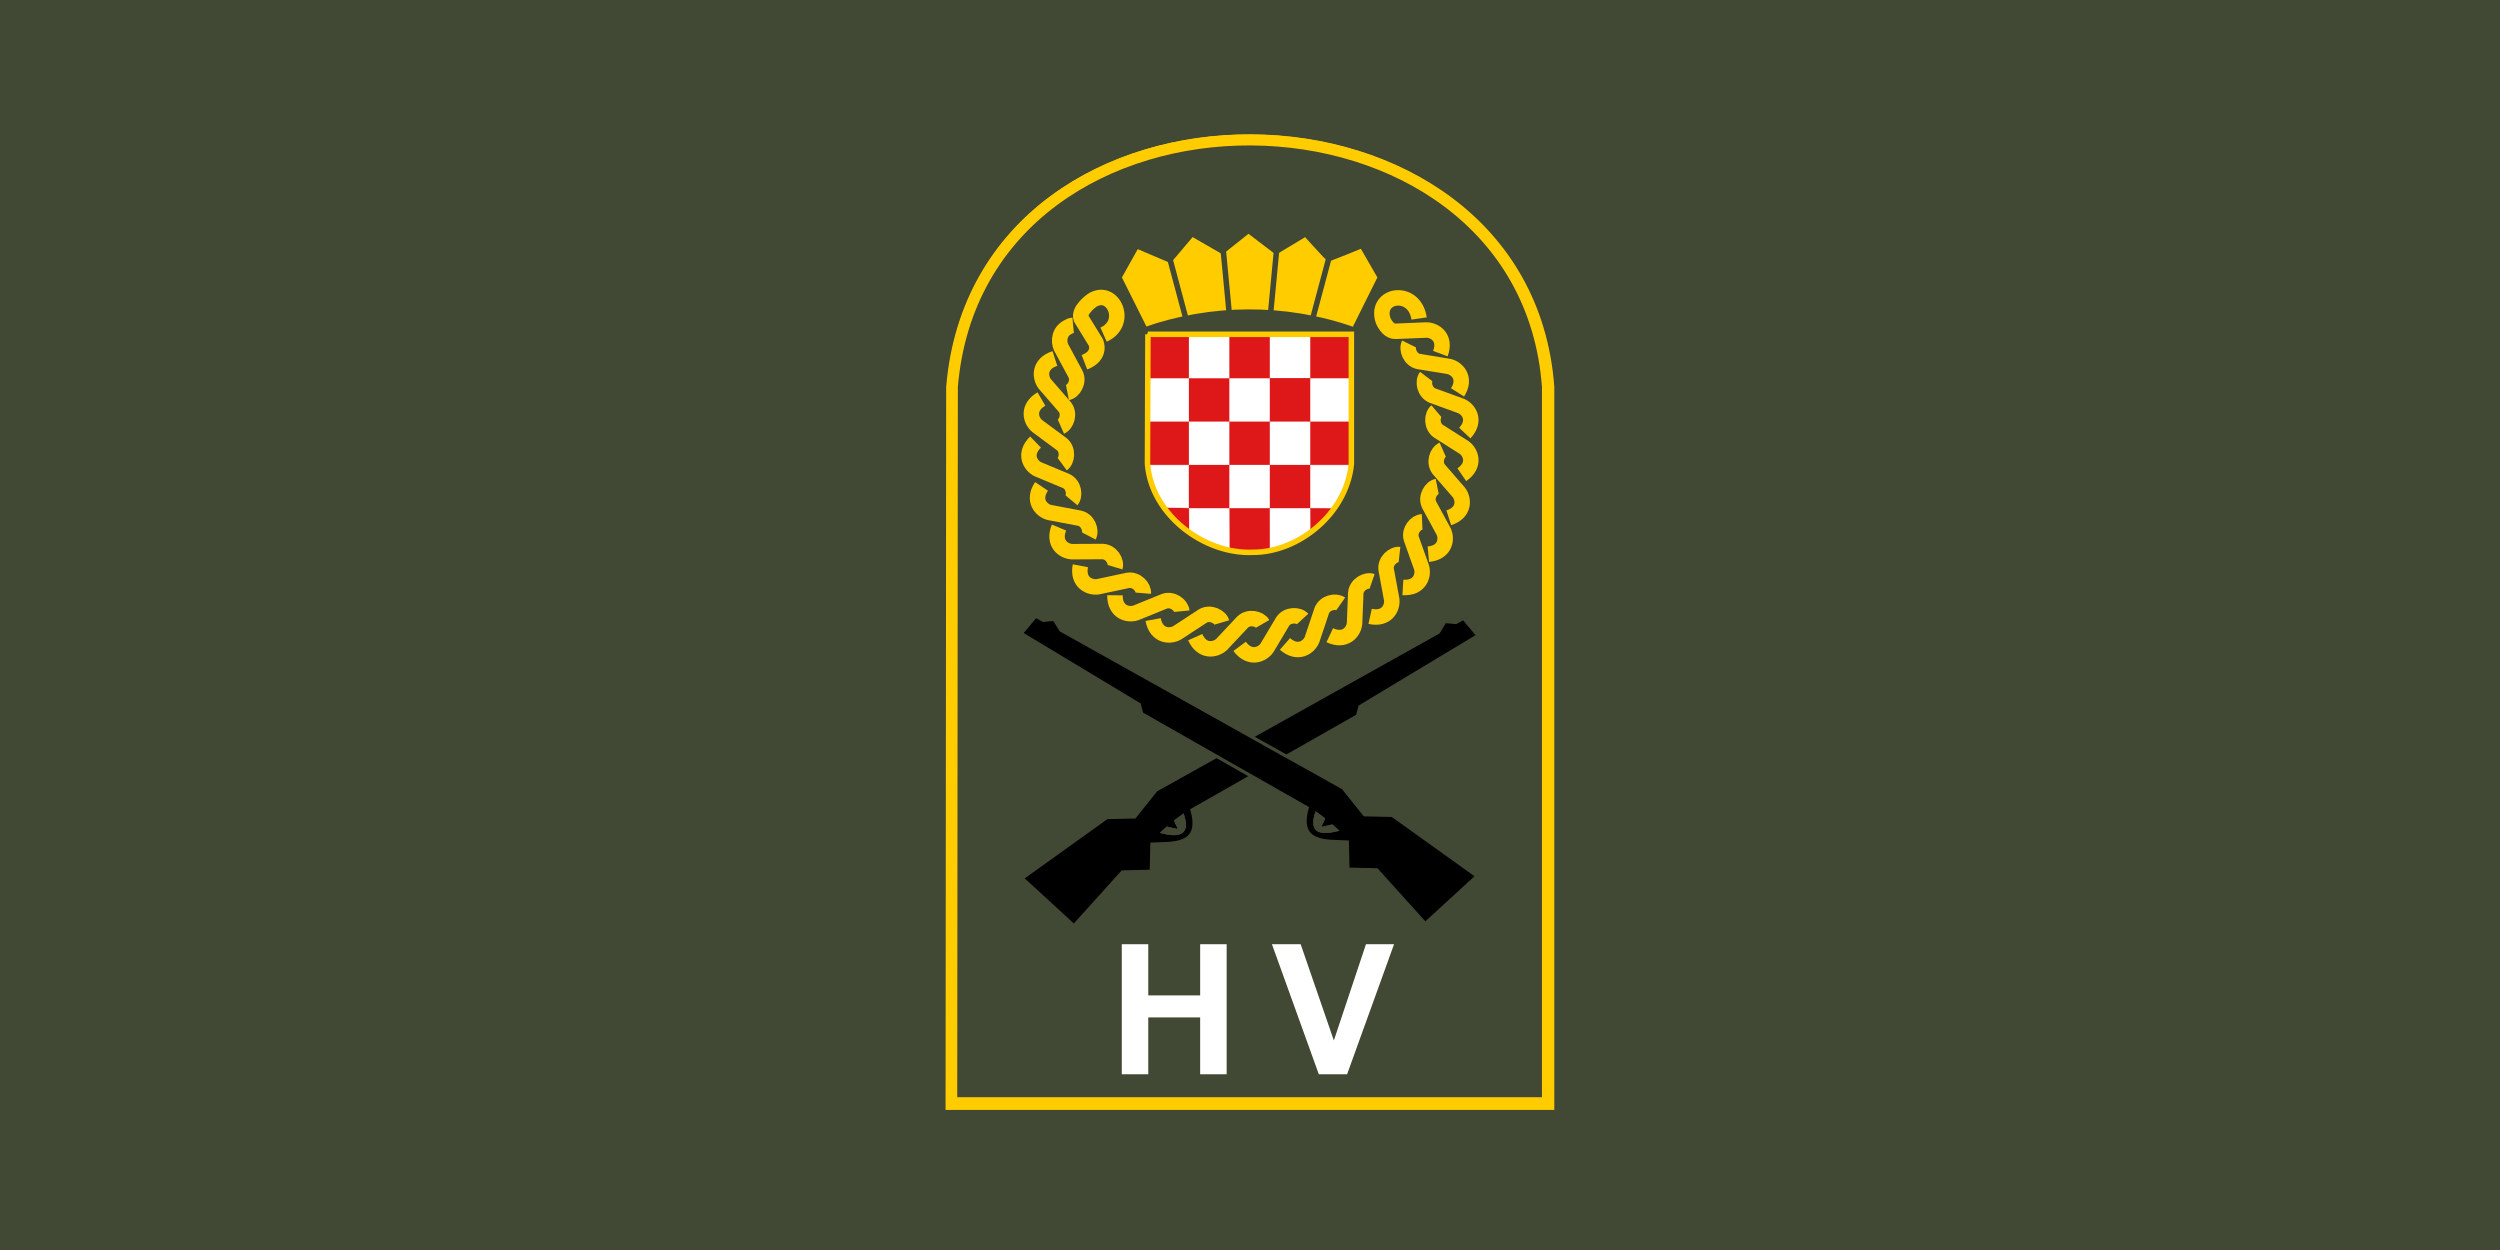 <?xml version="1.0" encoding="UTF-8" standalone="no"?>
<!-- Created with Inkscape (http://www.inkscape.org/) -->

<svg
   xmlns:dc="http://purl.org/dc/elements/1.1/"
   xmlns:cc="http://creativecommons.org/ns#"
   xmlns:rdf="http://www.w3.org/1999/02/22-rdf-syntax-ns#"
   xmlns:svg="http://www.w3.org/2000/svg"
   xmlns="http://www.w3.org/2000/svg"
   xmlns:sodipodi="http://sodipodi.sourceforge.net/DTD/sodipodi-0.dtd"
   xmlns:inkscape="http://www.inkscape.org/namespaces/inkscape"
   width="800"
   height="400"
   id="svg5446"
   version="1.1"
   inkscape:version="0.91 r13725"
   sodipodi:docname="HV.svg">
  <rect width="100%" height="100%" fill="#333333" stroke="none"/>
  <defs
     id="defs5448" />
  <sodipodi:namedview
     id="base"
     pagecolor="#ffffff"
     bordercolor="#666666"
     borderopacity="1.0"
     inkscape:pageopacity="0.0"
     inkscape:pageshadow="2"
     inkscape:zoom="0.60707149"
     inkscape:cx="419.06102"
     inkscape:cy="365.26234"
     inkscape:document-units="px"
     inkscape:current-layer="text3790-8-7"
     showgrid="false"
     inkscape:window-width="1920"
     inkscape:window-height="1017"
     inkscape:window-x="-8"
     inkscape:window-y="-8"
     inkscape:window-maximized="1" />
  <g
     inkscape:label="Layer 1"
     inkscape:groupmode="layer"
     id="layer1"
     transform="translate(0,-652.362)">
    <g
       id="g4211"
       transform="matrix(0.667,0,0,2,0.003,652.365)">
      <rect
         style="fill:#414833;fill-opacity:1"
         id="rect713"
         y="0"
         x="0"
         height="200"
         width="1200" />
    </g>
    <path
       style="fill:#414833;fill-opacity:1;stroke:#ffcc00;stroke-width:3.503;stroke-linecap:butt;stroke-linejoin:miter;stroke-miterlimit:4;stroke-opacity:1;stroke-dasharray:none"
       d="m 304.765,1005.792 190.861,0 0,-229.623 c -7.804,-104.324 -182.016,-106.532 -191.095,-0.006 l -0.2,231.373"
       id="path2987-1"
       inkscape:connector-curvature="0"
       sodipodi:nodetypes="ccccc" />
    <path
       style="fill:#000000;stroke:none"
       d="m 327.763,933.868 15.775,14.45 15.375,-17.024 8.986,-0.198 0.2,-8.71 c 7.315,-0.39 16.204,0.854 12.78,-10.689 l 53.315,-30.287 0.799,-2.969 37.54,-22.566 -3.994,-4.751 -2.18,1.217 -3.341,-0.301 -2.033,3.301 -90.689,50.616 -6.989,8.71 -8.986,0.198 z"
       id="path3757-7"
       inkscape:connector-curvature="0"
       sodipodi:nodetypes="ccccccccccccccccc" />
    <path
       style="fill:#414833;fill-opacity:1;stroke:none"
       d="m 373.39,917.24 -2.246,2.029 c 7.039,1.93 9.915,0.146 7.638,-6.235 l -3.095,2.276 c 1.36,3.452 2.429,2.91 -2.296,1.93 z"
       id="path3759-4"
       inkscape:connector-curvature="0"
       sodipodi:nodetypes="ccccc" />
    <path
       style="fill:#000000;stroke:none"
       d="m 472.201,933.181 -15.775,14.45 -15.375,-17.024 -8.986,-0.198 -0.2,-8.71 c -7.315,-0.39 -16.204,0.854 -12.78,-10.689 l -53.315,-30.287 -0.799,-2.969 -37.54,-22.566 3.994,-4.751 2.18,1.217 3.341,-0.301 2.033,3.301 90.689,50.616 6.989,8.71 8.986,0.198 z"
       id="path3757-1-0"
       inkscape:connector-curvature="0"
       sodipodi:nodetypes="ccccccccccccccccc" />
    <path
       style="fill:#414833;fill-opacity:1;stroke:none"
       d="m 426.574,916.553 2.246,2.029 c -7.039,1.93 -9.915,0.146 -7.638,-6.235 l 3.095,2.276 c -1.36,3.452 -2.429,2.91 2.296,1.93 z"
       id="path3759-7-9"
       inkscape:connector-curvature="0"
       sodipodi:nodetypes="ccccc" />
    <circle
       style="fill:#ffcc00;fill-opacity:1;stroke:none"
       id="path3782-4"
       transform="matrix(1.303,0,0,1.292,297.542,686.208)"
       d="M 137.616,85.888 A 59,59 0 0 1 78.616,144.888 59,59 0 0 1 19.616,85.888 59,59 0 0 1 78.616,26.888 59,59 0 0 1 137.616,85.888 Z"
       sodipodi:type="arc"
       sodipodi:ry="58.999977"
       sodipodi:rx="58.999977"
       sodipodi:cy="85.888382"
       sodipodi:cx="78.615555" />
    <circle
       style="fill:#414833;fill-opacity:1;stroke:none"
       id="path3788-8"
       transform="matrix(1.303,0,0,1.292,295.146,682.645)"
       d="M 126.888,90.026 A 46.281,46.281 0 0 1 80.608,136.307 46.281,46.281 0 0 1 34.327,90.026 46.281,46.281 0 0 1 80.608,43.746 46.281,46.281 0 0 1 126.888,90.026 Z"
       sodipodi:type="arc"
       sodipodi:ry="46.280502"
       sodipodi:rx="46.280502"
       sodipodi:cy="90.026039"
       sodipodi:cx="80.607758" />
    <g
       style="font-size:45px;font-style:normal;font-variant:normal;font-weight:bold;font-stretch:normal;text-align:start;line-height:125%;letter-spacing:0px;word-spacing:0px;writing-mode:lr-tb;text-anchor:start;fill:#ffffff;fill-opacity:1;stroke:none;font-family:Arial;-inkscape-font-specification:Arial Bold"
       id="text3790-8"
       transform="matrix(1.303,0,0,1.292,296.743,687.396)">
      <path
         d="m 33.179,241.281 0,-32.212 6.504,0 0,12.678 12.744,0 0,-12.678 6.504,0 0,32.212 -6.504,0 0,-14.084 -12.744,0 0,14.084 z"
         id="path4314-2"
         inkscape:connector-curvature="0" />
      <path
         d="m 73.894,241.281 -11.514,-32.212 7.053,0 8.152,23.84 7.888,-23.84 6.899,0 -11.536,32.212 z"
         id="path4316-4"
         inkscape:connector-curvature="0" />
      <path
         d="m 94.417,225.372 c -2e-6,-3.281 0.491,-6.035 1.472,-8.262 0.732,-1.641 1.732,-3.113 2.999,-4.417 1.267,-1.304 2.655,-2.27 4.164,-2.9 2.007,-0.85 4.321,-1.274 6.943,-1.274 4.746,3e-5 8.544,1.472 11.393,4.417 2.849,2.944 4.274,7.039 4.274,12.283 -3e-5,5.2 -1.414,9.269 -4.241,12.206 -2.827,2.937 -6.606,4.406 -11.338,4.406 -4.79,0 -8.599,-1.461 -11.426,-4.384 -2.827,-2.922 -4.241,-6.947 -4.241,-12.074 z m 6.702,-0.22 c -1e-5,3.647 0.842,6.412 2.527,8.295 1.685,1.882 3.823,2.823 6.416,2.823 2.593,1e-5 4.72,-0.934 6.383,-2.802 1.663,-1.868 2.494,-4.669 2.494,-8.405 -3e-5,-3.691 -0.809,-6.445 -2.428,-8.262 -1.619,-1.816 -3.768,-2.725 -6.449,-2.725 -2.681,3e-5 -4.841,0.919 -6.482,2.758 -1.641,1.838 -2.461,4.611 -2.461,8.317 z"
         id="path4318-5"
         inkscape:connector-curvature="0" />
    </g>
    <path
       style="fill:none;stroke:#414833;stroke-width:2.205;stroke-linecap:butt;stroke-linejoin:miter;stroke-miterlimit:4;stroke-opacity:1;stroke-dasharray:none"
       d="m 321.745,789.845 c 8.537,-2.18 13.484,-15.126 25.083,-14.693"
       id="path3922-5"
       inkscape:connector-curvature="0"
       sodipodi:nodetypes="cc" />
    <path
       style="fill:none;stroke:#414833;stroke-width:2.205;stroke-linecap:butt;stroke-linejoin:miter;stroke-miterlimit:4;stroke-opacity:1;stroke-dasharray:none"
       d="m 325.513,771.806 c 8.816,-0.04 16.811,-11.391 27.95,-8.154"
       id="path3922-48-1"
       inkscape:connector-curvature="0"
       sodipodi:nodetypes="cc" />
    <path
       style="fill:none;stroke:#414833;stroke-width:2.205;stroke-linecap:butt;stroke-linejoin:miter;stroke-miterlimit:4;stroke-opacity:1;stroke-dasharray:none"
       d="m 333.125,751.108 c 7.848,3.981 20.211,-2.457 28.603,5.492"
       id="path3922-48-8-7"
       inkscape:connector-curvature="0"
       sodipodi:nodetypes="cc" />
    <path
       style="fill:none;stroke:#414833;stroke-width:2.205;stroke-linecap:butt;stroke-linejoin:miter;stroke-miterlimit:4;stroke-opacity:1;stroke-dasharray:none"
       d="m 344.605,739.659 c 6.928,5.405 20.31,1.448 27.001,10.851"
       id="path3922-48-2-11"
       inkscape:connector-curvature="0"
       sodipodi:nodetypes="cc" />
    <path
       style="fill:none;stroke:#414833;stroke-width:2.205;stroke-linecap:butt;stroke-linejoin:miter;stroke-miterlimit:4;stroke-opacity:1;stroke-dasharray:none"
       d="m 355.794,731.181 c 6.778,5.588 20.263,1.991 26.695,11.569"
       id="path3922-48-2-4-5"
       inkscape:connector-curvature="0"
       sodipodi:nodetypes="cc" />
    <path
       style="fill:none;stroke:#414833;stroke-width:2.205;stroke-linecap:butt;stroke-linejoin:miter;stroke-miterlimit:4;stroke-opacity:1;stroke-dasharray:none"
       d="m 371.544,724.868 c 6.009,6.395 19.845,4.52 25.001,14.829"
       id="path3922-48-2-5-2"
       inkscape:connector-curvature="0"
       sodipodi:nodetypes="cc" />
    <path
       style="fill:none;stroke:#414833;stroke-width:2.205;stroke-linecap:butt;stroke-linejoin:miter;stroke-miterlimit:4;stroke-opacity:1;stroke-dasharray:none"
       d="m 392.324,719.125 c 2.385,8.414 15.549,13.033 15.366,24.538"
       id="path3922-48-2-51-7"
       inkscape:connector-curvature="0"
       sodipodi:nodetypes="cc" />
    <path
       style="fill:none;stroke:#414833;stroke-width:2.205;stroke-linecap:butt;stroke-linejoin:miter;stroke-miterlimit:4;stroke-opacity:1;stroke-dasharray:none"
       d="m 407.673,720.05 c 1.752,8.565 14.536,14.136 13.497,25.596"
       id="path3922-48-2-7-6"
       inkscape:connector-curvature="0"
       sodipodi:nodetypes="cc" />
    <path
       style="fill:none;stroke:#414833;stroke-width:2.205;stroke-linecap:butt;stroke-linejoin:miter;stroke-miterlimit:4;stroke-opacity:1;stroke-dasharray:none"
       d="m 422.676,723.421 c 1.04,8.678 13.323,15.265 11.343,26.603"
       id="path3922-48-2-1-1"
       inkscape:connector-curvature="0"
       sodipodi:nodetypes="cc" />
    <path
       style="fill:none;stroke:#414833;stroke-width:2.205;stroke-linecap:butt;stroke-linejoin:miter;stroke-miterlimit:4;stroke-opacity:1;stroke-dasharray:none"
       d="m 441.824,727.711 c -3.509,8.017 3.433,19.758 -2.326,29.051"
       id="path3922-48-2-7-1-4"
       inkscape:connector-curvature="0"
       sodipodi:nodetypes="cc" />
    <path
       style="fill:none;stroke:#414833;stroke-width:2.205;stroke-linecap:butt;stroke-linejoin:miter;stroke-miterlimit:4;stroke-opacity:1;stroke-dasharray:none"
       d="m 453.559,734.929 c -5.095,7.132 -0.734,20.036 -8.296,27.958"
       id="path3922-48-2-7-1-5-2"
       inkscape:connector-curvature="0"
       sodipodi:nodetypes="cc" />
    <path
       style="fill:none;stroke:#414833;stroke-width:2.205;stroke-linecap:butt;stroke-linejoin:miter;stroke-miterlimit:4;stroke-opacity:1;stroke-dasharray:none"
       d="m 461.047,748.844 c -4.315,7.621 1.698,20.115 -6.638,28.123"
       id="path3922-48-2-7-2-3"
       inkscape:connector-curvature="0"
       sodipodi:nodetypes="cc" />
    <path
       style="fill:none;stroke:#414833;stroke-width:2.205;stroke-linecap:butt;stroke-linejoin:miter;stroke-miterlimit:4;stroke-opacity:1;stroke-dasharray:none"
       d="m 470.793,764.974 c -5.729,6.643 -2.283,20.058 -12.032,26.304"
       id="path3922-48-2-7-2-7-22"
       inkscape:connector-curvature="0"
       sodipodi:nodetypes="cc" />
    <path
       style="fill:none;stroke:#414833;stroke-width:2.205;stroke-linecap:butt;stroke-linejoin:miter;stroke-miterlimit:4;stroke-opacity:1;stroke-dasharray:none"
       d="m 476.798,782.41 c -7.222,5.013 -7.268,18.856 -18.282,22.488"
       id="path3922-48-2-7-2-7-6-1"
       inkscape:connector-curvature="0"
       sodipodi:nodetypes="cc" />
    <path
       style="fill:none;stroke:#414833;stroke-width:2.205;stroke-linecap:butt;stroke-linejoin:miter;stroke-miterlimit:4;stroke-opacity:1;stroke-dasharray:none"
       d="m 478.452,802.175 c -8.347,2.811 -12.295,16.09 -23.895,16.525"
       id="path3922-48-2-7-2-7-1-6"
       inkscape:connector-curvature="0"
       sodipodi:nodetypes="cc" />
    <path
       style="fill:none;stroke:#414833;stroke-width:2.205;stroke-linecap:butt;stroke-linejoin:miter;stroke-miterlimit:4;stroke-opacity:1;stroke-dasharray:none"
       d="m 476.158,820.785 c -8.795,0.597 -16.044,12.43 -27.368,9.904"
       id="path3922-48-2-7-2-7-4-8"
       inkscape:connector-curvature="0"
       sodipodi:nodetypes="cc" />
    <path
       style="fill:none;stroke:#414833;stroke-width:2.205;stroke-linecap:butt;stroke-linejoin:miter;stroke-miterlimit:4;stroke-opacity:1;stroke-dasharray:none"
       d="m 468.567,837.045 c -8.749,-1.074 -18.138,9.174 -28.77,4.557"
       id="path3922-48-2-7-2-7-2-5"
       inkscape:connector-curvature="0"
       sodipodi:nodetypes="cc" />
    <path
       style="fill:none;stroke:#414833;stroke-width:2.205;stroke-linecap:butt;stroke-linejoin:miter;stroke-miterlimit:4;stroke-opacity:1;stroke-dasharray:none"
       d="m 457.929,851.929 c -8.002,-3.668 -20.096,3.252 -28.801,-4.36"
       id="path3922-48-2-7-2-7-2-3-7"
       inkscape:connector-curvature="0"
       sodipodi:nodetypes="cc" />
    <path
       style="fill:none;stroke:#414833;stroke-width:2.205;stroke-linecap:butt;stroke-linejoin:miter;stroke-miterlimit:4;stroke-opacity:1;stroke-dasharray:none"
       d="m 446.639,861.366 c -7.44,-4.688 -20.354,0.581 -27.963,-8.108"
       id="path3922-48-2-7-2-7-2-2-6"
       inkscape:connector-curvature="0"
       sodipodi:nodetypes="cc" />
    <path
       style="fill:none;stroke:#414833;stroke-width:2.205;stroke-linecap:butt;stroke-linejoin:miter;stroke-miterlimit:4;stroke-opacity:1;stroke-dasharray:none"
       d="m 430.211,871.394 c -5.763,-6.614 -19.66,-5.255 -24.422,-15.749"
       id="path3922-48-2-7-2-7-2-21-18"
       inkscape:connector-curvature="0"
       sodipodi:nodetypes="cc" />
    <path
       style="fill:none;stroke:#414833;stroke-width:2.205;stroke-linecap:butt;stroke-linejoin:miter;stroke-miterlimit:4;stroke-opacity:1;stroke-dasharray:none"
       d="M 410.517,876.496 C 406.833,868.556 393.379,865.851 390.238,855.399"
       id="path3922-48-2-7-1-8-9"
       inkscape:connector-curvature="0"
       sodipodi:nodetypes="cc" />
    <path
       style="fill:none;stroke:#414833;stroke-width:2.205;stroke-linecap:butt;stroke-linejoin:miter;stroke-miterlimit:4;stroke-opacity:1;stroke-dasharray:none"
       d="m 395.436,877.39 c -2.099,-8.488 -14.791,-13.674 -15.876,-24.527"
       id="path3922-48-2-7-1-8-5-2"
       inkscape:connector-curvature="0"
       sodipodi:nodetypes="cc" />
    <path
       style="fill:none;stroke:#414833;stroke-width:2.205;stroke-linecap:butt;stroke-linejoin:miter;stroke-miterlimit:4;stroke-opacity:1;stroke-dasharray:none"
       d="m 375.977,872.289 c 0.464,-8.727 -10.177,-17.326 -8.053,-28.027"
       id="path3922-48-2-7-1-8-7-7"
       inkscape:connector-curvature="0"
       sodipodi:nodetypes="cc" />
    <path
       style="fill:none;stroke:#414833;stroke-width:2.205;stroke-linecap:butt;stroke-linejoin:miter;stroke-miterlimit:4;stroke-opacity:1;stroke-dasharray:none"
       d="m 360.623,864.485 c 1.314,-8.642 -8.773,-18.216 -3.836,-28.631"
       id="path3922-48-2-7-2-7-2-21-6-9"
       inkscape:connector-curvature="0"
       sodipodi:nodetypes="cc" />
    <path
       style="fill:none;stroke:#414833;stroke-width:2.205;stroke-linecap:butt;stroke-linejoin:miter;stroke-miterlimit:4;stroke-opacity:1;stroke-dasharray:none"
       d="m 344.389,854.685 c 4.47,-7.533 -1.287,-20.145 7.211,-27.984"
       id="path3922-48-2-7-2-7-2-21-1-5"
       inkscape:connector-curvature="0"
       sodipodi:nodetypes="cc" />
    <path
       style="fill:none;stroke:#414833;stroke-width:2.205;stroke-linecap:butt;stroke-linejoin:miter;stroke-miterlimit:4;stroke-opacity:1;stroke-dasharray:none"
       d="m 320.694,809.496 c 7.843,-3.99 9.791,-17.699 21.202,-19.81"
       id="path3922-48-2-4-9-4"
       inkscape:connector-curvature="0"
       sodipodi:nodetypes="cc" />
    <path
       style="fill:none;stroke:#414833;stroke-width:2.205;stroke-linecap:butt;stroke-linejoin:miter;stroke-miterlimit:4;stroke-opacity:1;stroke-dasharray:none"
       d="m 325.904,826.02 c 6.717,-5.66 5.456,-19.448 16.079,-24.086"
       id="path3922-48-2-4-2-3"
       inkscape:connector-curvature="0"
       sodipodi:nodetypes="cc" />
    <path
       style="fill:none;stroke:#414833;stroke-width:2.205;stroke-linecap:butt;stroke-linejoin:miter;stroke-miterlimit:4;stroke-opacity:1;stroke-dasharray:none"
       d="m 334.614,844.148 c 4.953,-7.23 0.033,-20.186 9.025,-27.462"
       id="path3922-48-2-4-7-1"
       inkscape:connector-curvature="0"
       sodipodi:nodetypes="cc" />
    <g
       transform="matrix(0.323,0,0,0.321,206.226,697.508)"
       id="g2398">
      <path
         d="m 484.071,204.856 231.851,0 0,148.669 C 710.029,411.423 654.381,454.702 603.532,454.372 548.643,456.767 487.944,411.836 483.566,353.029 l 0.505,-148.173 z"
         id="path3709"
         style="font-size:12px;fill:#d61517;fill-rule:evenodd;stroke:none;stroke-width:5.696;stroke-miterlimit:4;stroke-opacity:1;stroke-dasharray:none"
         inkscape:connector-curvature="0" />
      <rect
         height="49.078"
         id="rect3711"
         ry="0"
         style="font-size:12px;fill:#ffffff;fill-rule:evenodd;stroke-width:1pt"
         width="46.106"
         x="530.764"
         y="206.126" />
      <path
         d="m 669.335,354.578 0.012,49.004 25.748,0.05 c 14.21,-18.476 20.048,-36.951 20.848,-49.044 -0.218,0 -46.415,-0.022 -46.608,-0.011 z"
         id="path3713"
         style="font-size:12px;fill:#ffffff;fill-rule:evenodd;stroke:#ffffff;stroke-width:0.425pt"
         sodipodi:nodetypes="ccccc"
         inkscape:connector-curvature="0" />
      <path
         d="m 623.231,404.108 0.007,47.783 c 19.988,-4.058 36.277,-14.436 45.597,-22.289 l -0.006,-25.514 -45.598,0.02 z"
         id="path3715"
         style="font-size:12px;fill:#ffffff;fill-rule:evenodd;stroke:#ffffff;stroke-width:0.418pt"
         sodipodi:nodetypes="cccccc"
         inkscape:connector-curvature="0" />
      <path
         d="m 531.084,404.103 0.025,25.17 c 15.199,12.19 33.486,19.5 45.661,21.883 l -0.154,-47.035 z"
         id="path3717"
         style="font-size:12px;fill:#ffffff;fill-rule:evenodd;stroke:#ffffff;stroke-width:0.417pt"
         sodipodi:nodetypes="ccccc"
         inkscape:connector-curvature="0" />
      <path
         d="m 484.458,354.595 c 1.542,19.188 11.149,36.948 20.595,48.985 l 25.455,-0.009 0.005,-48.997 -45.905,0.021 z"
         id="path3719"
         style="font-size:12px;fill:#ffffff;fill-rule:evenodd;stroke:#ffffff;stroke-width:0.421pt"
         sodipodi:nodetypes="cccccc"
         inkscape:connector-curvature="0" />
      <rect
         height="49.557"
         id="rect1722"
         ry="0"
         style="font-size:12px;fill:#ffffff;fill-rule:evenodd;stroke-width:1pt"
         width="46.101"
         x="484.663"
         y="255.204" />
      <rect
         height="49.557"
         id="rect1724"
         ry="0"
         style="font-size:12px;fill:#ffffff;fill-rule:evenodd;stroke-width:1pt"
         width="46.106"
         x="576.871"
         y="255.204" />
      <rect
         height="49.827"
         id="rect1726"
         ry="0"
         style="font-size:12px;fill:#ffffff;fill-rule:evenodd;stroke-width:1pt"
         width="46.106"
         x="622.977"
         y="205.152" />
      <rect
         height="49.557"
         id="rect1728"
         ry="0"
         style="font-size:12px;fill:#ffffff;fill-rule:evenodd;stroke-width:1pt"
         width="46.565"
         x="669.084"
         y="255.204" />
      <rect
         height="49.557"
         id="rect1730"
         ry="0"
         style="font-size:12px;fill:#ffffff;fill-rule:evenodd;stroke-width:1pt"
         width="46.106"
         x="530.764"
         y="304.761" />
      <rect
         height="49.557"
         id="rect1732"
         ry="0"
         style="font-size:12px;fill:#ffffff;fill-rule:evenodd;stroke-width:1pt"
         width="46.106"
         x="622.977"
         y="304.761" />
      <rect
         height="49.557"
         id="rect1734"
         ry="0"
         style="font-size:12px;fill:#ffffff;fill-rule:evenodd;stroke-width:1pt"
         width="46.106"
         x="576.871"
         y="354.318" />
      <path
         d="m 484.069,204.862 231.851,0 0,148.669 c -5.893,57.898 -61.541,101.177 -112.39,100.847 -54.89,2.395 -115.589,-42.536 -119.966,-101.343 l 0.505,-148.173 z"
         id="path3709-1"
         style="font-size:12px;fill:none;stroke:#ffcc00;stroke-width:5.696;stroke-miterlimit:4;stroke-opacity:1;stroke-dasharray:none"
         inkscape:connector-curvature="0" />
    </g>
    <path
       style="fill:#414833;fill-opacity:1;stroke:#414833;stroke-width:1.03;stroke-linecap:butt;stroke-linejoin:miter;stroke-miterlimit:4;stroke-opacity:1;stroke-dasharray:none"
       d="m 389.494,894.792 10.863,6.172"
       id="path3047"
       inkscape:connector-curvature="0"
       sodipodi:nodetypes="cc" />
    <path
       style="fill:#414833;fill-opacity:1;stroke:#414833;stroke-width:1.03;stroke-linecap:butt;stroke-linejoin:miter;stroke-miterlimit:4;stroke-opacity:1;stroke-dasharray:none"
       d="m 400.609,888.459 11.051,6.172"
       id="path3047-1"
       inkscape:connector-curvature="0"
       sodipodi:nodetypes="cc" />
    <path
       style="fill:#414833;fill-opacity:1;stroke:#ffcc00;stroke-width:3.493;stroke-linecap:butt;stroke-linejoin:miter;stroke-miterlimit:4;stroke-dasharray:none;stroke-opacity:1"
       d="m 305.001,1005.222 190.167,0 0,-229.154 c -7.776,-104.111 -181.355,-106.314 -190.401,-0.006 l -0.041,47.674 -0.158,183.226"
       id="path2987"
       inkscape:connector-curvature="0"
       sodipodi:nodetypes="cccccc" />
    <path
       style="fill:#000000;stroke:none"
       d="m 327.915,933.445 15.717,14.421 15.32,-16.989 8.953,-0.198 0.199,-8.692 c 7.289,-0.389 16.145,0.852 12.733,-10.667 l 53.121,-30.225 0.796,-2.963 37.404,-22.52 -3.979,-4.741 -2.172,1.214 -3.329,-0.301 -2.026,3.294 -90.359,50.513 -6.963,8.692 -8.953,0.198 z"
       id="path3757"
       inkscape:connector-curvature="0"
       sodipodi:nodetypes="ccccccccccccccccc" />
    <path
       style="fill:#414833;fill-opacity:1;stroke:none"
       d="m 373.377,916.851 -2.238,2.025 c 7.014,1.926 9.879,0.146 7.61,-6.223 l -3.084,2.272 c 1.356,3.445 2.42,2.904 -2.288,1.926 z"
       id="path3759"
       inkscape:connector-curvature="0"
       sodipodi:nodetypes="ccccc" />
    <path
       style="fill:#000000;stroke:none"
       d="m 471.829,932.76 -15.717,14.421 -15.32,-16.989 -8.953,-0.198 -0.199,-8.692 c -7.289,-0.389 -16.145,0.852 -12.733,-10.667 l -53.121,-30.225 -0.796,-2.963 -37.404,-22.52 3.979,-4.741 2.172,1.214 3.329,-0.301 2.026,3.294 90.359,50.513 6.963,8.692 8.953,0.198 z"
       id="path3757-1"
       inkscape:connector-curvature="0"
       sodipodi:nodetypes="ccccccccccccccccc" />
    <path
       style="fill:#414833;fill-opacity:1;stroke:none"
       d="m 426.367,916.166 2.238,2.025 c -7.014,1.926 -9.879,0.146 -7.61,-6.223 l 3.084,2.272 c -1.356,3.445 -2.42,2.904 2.288,1.926 z"
       id="path3759-7"
       inkscape:connector-curvature="0"
       sodipodi:nodetypes="ccccc" />
    <path
       style="font-size:12px;fill:#ffcc00;fill-opacity:1;fill-rule:evenodd;stroke:#414833;stroke-width:1.764;stroke-linecap:round;stroke-miterlimit:4;stroke-dasharray:none;stroke-opacity:1"
       id="path3501"
       d="m 366.409,757.916 c 10.342,-3.663 21.809,-5.64 33.017,-5.668 11.208,-0.028 22.637,1.723 33.931,5.753 l 8.407,-16.888 -5.909,-10.249 c 0,0 -10.542,4.312 -10.629,4.312 -0.087,0 -7.433,-8.051 -7.433,-8.051 l -9.435,5.676 -8.859,-6.747 -8.334,6.643 -9.729,-5.599 -7.097,8.397 -10.637,-4.529 -5.695,10.156 8.401,16.796 z"
       inkscape:connector-curvature="0" />
    <path
       style="font-size:12px;fill:#de1818;fill-opacity:1;fill-rule:evenodd;stroke:none"
       id="path3709-9"
       d="m 367.334,759.335 65.102,0 0,41.567 c -1.655,16.188 -17.28,28.288 -31.558,28.196 -15.413,0.67 -32.456,-11.893 -33.685,-28.335 l 0.142,-41.428 z"
       inkscape:connector-curvature="0" />
    <rect
       y="759.556"
       x="380.445"
       width="12.946"
       style="font-size:12px;fill:#ffffff;fill-rule:evenodd;stroke-width:1pt"
       ry="0"
       id="rect3711-4"
       height="13.856" />
    <path
       sodipodi:nodetypes="ccccc"
       style="font-size:12px;fill:#ffffff;fill-rule:evenodd;stroke:#ffffff;stroke-width:0.115pt"
       id="path3713-8"
       d="m 419.354,801.196 0.003,13.701 7.305,0.034 c 3.528,-5.262 5.069,-10.412 5.401,-13.732 -0.057,0 -12.659,-0.007 -12.71,-0.003 z"
       inkscape:connector-curvature="0" />
    <path
       sodipodi:nodetypes="ccccc"
       style="font-size:12px;fill:#ffffff;fill-rule:evenodd;stroke:#ffffff;stroke-width:0.114pt"
       id="path3715-8"
       d="m 406.409,815.044 0.002,13.156 c 5.612,-1.124 10.206,-3.914 12.823,-5.796 l -0.022,-7.365 -12.804,0.005 z"
       inkscape:connector-curvature="0" />
    <path
       sodipodi:nodetypes="ccccc"
       style="font-size:12px;fill:#ffffff;fill-rule:evenodd;stroke:#ffffff;stroke-width:0.114pt"
       id="path3717-2"
       d="m 380.534,815.043 0.027,7.349 c 4.41,3.1 9.447,4.982 12.801,5.679 l -0.043,-13.023 -12.785,-0.005 z"
       inkscape:connector-curvature="0" />
    <path
       sodipodi:nodetypes="ccccc"
       style="font-size:12px;fill:#ffffff;fill-rule:evenodd;stroke:#ffffff;stroke-width:0.115pt"
       id="path3719-4"
       d="m 367.569,801.201 c 0.411,5.365 2.834,10.171 5.253,13.537 l 7.55,0.157 10e-4,-13.699 -12.805,0.006 z"
       inkscape:connector-curvature="0" />
    <rect
       y="773.412"
       x="367.498"
       width="12.946"
       style="font-size:12px;fill:#ffffff;fill-rule:evenodd;stroke-width:1pt"
       ry="0"
       id="rect1722-5"
       height="13.856" />
    <rect
       y="773.412"
       x="393.391"
       width="12.946"
       style="font-size:12px;fill:#ffffff;fill-rule:evenodd;stroke-width:1pt"
       ry="0"
       id="rect1724-5"
       height="13.856" />
    <rect
       y="759.493"
       x="406.337"
       width="12.946"
       style="font-size:12px;fill:#ffffff;fill-rule:evenodd;stroke-width:1pt"
       ry="0"
       id="rect1726-1"
       height="13.856" />
    <rect
       y="773.412"
       x="419.283"
       width="12.946"
       style="font-size:12px;fill:#ffffff;fill-rule:evenodd;stroke-width:1pt"
       ry="0"
       id="rect1728-7"
       height="13.856" />
    <rect
       y="787.268"
       x="380.445"
       width="12.946"
       style="font-size:12px;fill:#ffffff;fill-rule:evenodd;stroke-width:1pt"
       ry="0"
       id="rect1730-1"
       height="13.856" />
    <rect
       y="787.268"
       x="406.337"
       width="12.946"
       style="font-size:12px;fill:#ffffff;fill-rule:evenodd;stroke-width:1pt"
       ry="0"
       id="rect1732-1"
       height="13.856" />
    <rect
       y="801.123"
       x="393.391"
       width="12.946"
       style="font-size:12px;fill:#ffffff;fill-rule:evenodd;stroke-width:1pt"
       ry="0"
       id="rect1734-5"
       height="13.856" />
    <path
       style="fill:none;stroke:#414833;stroke-width:1.764;stroke-linecap:butt;stroke-linejoin:miter;stroke-miterlimit:4;stroke-dasharray:none;stroke-opacity:1"
       d="m 373.954,733.639 5.582,20.904"
       id="path4157"
       inkscape:connector-curvature="0" />
    <path
       style="fill:none;stroke:#414833;stroke-width:1.764;stroke-linecap:butt;stroke-linejoin:miter;stroke-miterlimit:4;stroke-dasharray:none;stroke-opacity:1"
       d="m 391.264,730.585 2.041,21.52"
       id="path4157-4"
       inkscape:connector-curvature="0" />
    <path
       style="fill:none;stroke:#414833;stroke-width:1.764;stroke-linecap:butt;stroke-linejoin:miter;stroke-miterlimit:4;stroke-dasharray:none;stroke-opacity:1"
       d="m 425.738,733.106 -5.582,20.904"
       id="path4157-2"
       inkscape:connector-curvature="0" />
    <path
       style="fill:none;stroke:#414833;stroke-width:1.764;stroke-linecap:butt;stroke-linejoin:miter;stroke-miterlimit:4;stroke-dasharray:none;stroke-opacity:1"
       d="m 408.636,731.077 -2.041,21.52"
       id="path4157-4-3"
       inkscape:connector-curvature="0" />
    <path
       style="font-size:12px;fill:none;stroke:#ffcc00;stroke-width:1.764;stroke-miterlimit:4;stroke-dasharray:none;stroke-opacity:1"
       id="path3709-9-2"
       d="m 367.332,759.335 65.102,0 0,41.567 c -1.655,16.188 -17.28,28.288 -31.558,28.196 -15.413,0.67 -32.456,-11.893 -33.685,-28.335 l 0.142,-41.428 z"
       inkscape:connector-curvature="0" />
    <path
       style="fill:#414833;fill-opacity:1;stroke:none"
       d="m 373.374,916.859 -2.238,2.025 c 7.014,1.926 9.879,0.146 7.61,-6.223 l -3.084,2.272 c 1.356,3.445 2.42,2.904 -2.288,1.926 z"
       id="path3759-8"
       inkscape:connector-curvature="0"
       sodipodi:nodetypes="ccccc" />
    <path
       style="fill:#414833;fill-opacity:1;stroke:none"
       d="m 426.365,916.173 2.238,2.025 c -7.014,1.926 -9.879,0.146 -7.61,-6.223 l 3.084,2.272 c -1.356,3.445 -2.42,2.904 2.288,1.926 z"
       id="path3759-7-3"
       inkscape:connector-curvature="0"
       sodipodi:nodetypes="ccccc" />
    <path
       style="fill:#414833;fill-opacity:1;stroke:#414833;stroke-width:1.025;stroke-linecap:butt;stroke-linejoin:miter;stroke-miterlimit:4;stroke-dasharray:none;stroke-opacity:1"
       d="m 389.495,894.499 10.779,6.132"
       id="path3047-8"
       inkscape:connector-curvature="0"
       sodipodi:nodetypes="cc" />
    <path
       style="fill:#414833;fill-opacity:1;stroke:#414833;stroke-width:1.025;stroke-linecap:butt;stroke-linejoin:miter;stroke-miterlimit:4;stroke-dasharray:none;stroke-opacity:1"
       d="m 400.583,888.189 10.865,6.077"
       id="path3047-1-0"
       inkscape:connector-curvature="0"
       sodipodi:nodetypes="cc" />
    <path
       style="fill:none;stroke:#ffcc00;stroke-width:4.953;stroke-linecap:butt;stroke-linejoin:miter;stroke-miterlimit:4;stroke-dasharray:none;stroke-opacity:1"
       d="m 343.41,756.481 c -1.068,0.096 -0.858,0.159 -1.578,0.507 -2.942,1.42 -3.168,4.576 -2.282,6.513 l 4.664,8.678 c 1.144,2.45 -0.663,5.415 -2.631,5.804"
       id="path3759-1-1"
       inkscape:connector-curvature="0"
       sodipodi:nodetypes="csccc" />
    <path
       style="fill:none;stroke:#ffcc00;stroke-width:4.953;stroke-linecap:butt;stroke-linejoin:miter;stroke-miterlimit:4;stroke-dasharray:none;stroke-opacity:1"
       d="m 337.574,767.093 c -5.196,1.659 -4.858,5.989 -3.252,8.102 l 6.455,7.457 c 1.654,2.142 0.541,5.428 -1.294,6.236"
       id="path3759-1-7-8"
       inkscape:connector-curvature="0"
       sodipodi:nodetypes="cccc" />
    <path
       style="fill:none;stroke:#ffcc00;stroke-width:4.953;stroke-linecap:butt;stroke-linejoin:miter;stroke-miterlimit:4;stroke-dasharray:none;stroke-opacity:1"
       d="m 333.256,780.048 c -4.705,2.749 -3.423,6.9 -1.391,8.613 l 7.939,5.872 c 2.085,1.731 1.721,5.179 0.109,6.366"
       id="path3759-1-4-9"
       inkscape:connector-curvature="0"
       sodipodi:nodetypes="cccc" />
    <path
       style="fill:none;stroke:#ffcc00;stroke-width:4.953;stroke-linecap:butt;stroke-linejoin:miter;stroke-miterlimit:4;stroke-dasharray:none;stroke-opacity:1"
       d="m 331.375,793.819 c -3.904,3.792 -1.657,7.516 0.728,8.693 l 9.124,3.804 c 2.442,1.182 2.921,4.616 1.642,6.154"
       id="path3759-1-0-2"
       inkscape:connector-curvature="0"
       sodipodi:nodetypes="cccc" />
    <path
       style="fill:none;stroke:#ffcc00;stroke-width:4.953;stroke-linecap:butt;stroke-linejoin:miter;stroke-miterlimit:4;stroke-dasharray:none;stroke-opacity:1"
       d="m 333.287,808.005 c -3.029,4.515 -0.055,7.695 2.524,8.354 l 9.718,1.84 c 2.635,0.653 3.82,3.914 2.889,5.682"
       id="path3759-1-0-1-79"
       inkscape:connector-curvature="0"
       sodipodi:nodetypes="cccc" />
    <path
       style="fill:none;stroke:#ffcc00;stroke-width:4.953;stroke-linecap:butt;stroke-linejoin:miter;stroke-miterlimit:4;stroke-dasharray:none;stroke-opacity:1"
       d="m 338.89,821.182 c -2.1,5.01 1.433,7.562 4.092,7.716 l 9.893,-0.053 c 2.712,0.137 4.505,3.11 3.933,5.023"
       id="path3759-1-0-1-7-5"
       inkscape:connector-curvature="0"
       sodipodi:nodetypes="cccc" />
    <path
       style="fill:none;stroke:#ffcc00;stroke-width:4.953;stroke-linecap:butt;stroke-linejoin:miter;stroke-miterlimit:4;stroke-dasharray:none;stroke-opacity:1"
       d="m 345.72,833.404 c -1.03,5.33 2.952,7.113 5.586,6.725 l 9.674,-2.056 c 2.683,-0.416 5.048,2.132 4.88,4.121"
       id="path3759-1-0-1-7-1-4"
       inkscape:connector-curvature="0"
       sodipodi:nodetypes="cccc" />
    <path
       style="fill:none;stroke:#ffcc00;stroke-width:4.953;stroke-linecap:butt;stroke-linejoin:miter;stroke-miterlimit:4;stroke-dasharray:none;stroke-opacity:1"
       d="m 356.788,842.849 c -0.063,5.427 4.173,6.479 6.696,5.633 l 9.155,-3.73 c 2.567,-0.882 5.348,1.208 5.537,3.195"
       id="path3759-1-0-1-7-1-1-3"
       inkscape:connector-curvature="0"
       sodipodi:nodetypes="cccc" />
    <path
       style="fill:none;stroke:#ffcc00;stroke-width:4.953;stroke-linecap:butt;stroke-linejoin:miter;stroke-miterlimit:4;stroke-dasharray:none;stroke-opacity:1"
       d="m 369.007,850.621 c 0.983,5.339 5.344,5.564 7.657,4.252 l 8.267,-5.406 c 2.349,-1.355 5.481,0.167 6.05,2.081"
       id="path3759-1-0-1-7-1-1-5-1"
       inkscape:connector-curvature="0"
       sodipodi:nodetypes="cccc" />
    <path
       style="fill:none;stroke:#ffcc00;stroke-width:4.953;stroke-linecap:butt;stroke-linejoin:miter;stroke-miterlimit:4;stroke-dasharray:none;stroke-opacity:1"
       d="m 382.465,856.253 c 2.222,4.957 6.513,4.153 8.45,2.335 l 6.751,-7.193 c 1.961,-1.868 5.366,-1.125 6.372,0.602"
       id="path3759-1-0-1-7-1-1-5-2-2"
       inkscape:connector-curvature="0"
       sodipodi:nodetypes="cccc" />
    <path
       style="fill:none;stroke:#ffcc00;stroke-width:4.953;stroke-linecap:butt;stroke-linejoin:miter;stroke-miterlimit:4;stroke-dasharray:none;stroke-opacity:1"
       d="m 396.679,859.201 c 3.24,4.367 7.257,2.665 8.757,0.476 l 5.04,-8.467 c 1.512,-2.244 4.998,-2.245 6.354,-0.773"
       id="path3759-1-0-1-7-1-1-5-2-7-3"
       inkscape:connector-curvature="0"
       sodipodi:nodetypes="cccc" />
    <path
       style="fill:none;stroke:#ffcc00;stroke-width:4.953;stroke-linecap:butt;stroke-linejoin:miter;stroke-miterlimit:4;stroke-dasharray:none;stroke-opacity:1"
       d="m 411.189,858.417 c 4.094,3.588 7.659,1.081 8.66,-1.374 l 3.13,-9.335 c 1.002,-2.511 4.409,-3.243 6.046,-2.09"
       id="path3759-1-0-1-7-1-1-5-2-6-3"
       inkscape:connector-curvature="0"
       sodipodi:nodetypes="cccc" />
    <path
       style="fill:none;stroke:#ffcc00;stroke-width:4.953;stroke-linecap:butt;stroke-linejoin:miter;stroke-miterlimit:4;stroke-dasharray:none;stroke-opacity:1"
       d="m 425.522,855.626 c 4.936,2.313 7.659,-1.082 7.934,-3.716 l 0.395,-9.832 c 0.26,-2.689 3.328,-4.336 5.223,-3.681"
       id="path3759-1-0-1-7-1-1-5-2-6-1-4"
       inkscape:connector-curvature="0"
       sodipodi:nodetypes="cccc" />
    <path
       style="fill:none;stroke:#ffcc00;stroke-width:4.953;stroke-linecap:butt;stroke-linejoin:miter;stroke-miterlimit:4;stroke-dasharray:none;stroke-opacity:1"
       d="m 438.438,849.598 c 5.327,1.174 7.231,-2.734 6.916,-5.364 l -1.793,-9.677 c -0.342,-2.68 2.285,-4.959 4.279,-4.735"
       id="path3759-1-0-1-7-1-1-5-2-6-4-1"
       inkscape:connector-curvature="0"
       sodipodi:nodetypes="cccc" />
    <path
       style="fill:none;stroke:#ffcc00;stroke-width:4.953;stroke-linecap:butt;stroke-linejoin:miter;stroke-miterlimit:4;stroke-dasharray:none;stroke-opacity:1"
       d="m 448.924,840.349 c 5.447,0.328 6.71,-3.829 5.983,-6.378 l -3.298,-9.277 c -0.761,-2.593 1.474,-5.254 3.479,-5.345"
       id="path3759-1-0-1-7-1-1-5-2-6-4-2-1"
       inkscape:connector-curvature="0"
       sodipodi:nodetypes="cccc" />
    <path
       style="fill:none;stroke:#ffcc00;stroke-width:4.953;stroke-linecap:butt;stroke-linejoin:miter;stroke-miterlimit:4;stroke-dasharray:none;stroke-opacity:1"
       d="m 457.068,829.707 c 5.432,-0.511 6.037,-4.812 4.924,-7.219 l -4.696,-8.661 c -1.153,-2.446 0.643,-5.417 2.609,-5.814"
       id="path3759-1-0-1-7-1-1-5-2-6-4-3-3"
       inkscape:connector-curvature="0"
       sodipodi:nodetypes="cccc" />
    <path
       style="fill:none;stroke:#ffcc00;stroke-width:4.953;stroke-linecap:butt;stroke-linejoin:miter;stroke-miterlimit:4;stroke-dasharray:none;stroke-opacity:1"
       d="m 463.605,818.063 c 5.194,-1.663 4.853,-5.993 3.245,-8.104 l -6.461,-7.451 c -1.656,-2.141 -0.545,-5.428 1.289,-6.237"
       id="path3759-1-0-1-7-1-1-5-2-6-4-3-2-8"
       inkscape:connector-curvature="0"
       sodipodi:nodetypes="cccc" />
    <path
       style="fill:none;stroke:#ffcc00;stroke-width:4.953;stroke-linecap:butt;stroke-linejoin:miter;stroke-miterlimit:4;stroke-dasharray:none;stroke-opacity:1"
       d="m 467.774,804.272 c 4.498,-3.072 2.925,-7.124 0.777,-8.689 l -8.335,-5.3 c -2.203,-1.58 -2.085,-5.045 -0.56,-6.343"
       id="path3759-1-0-1-7-1-1-5-2-6-4-3-21-7"
       inkscape:connector-curvature="0"
       sodipodi:nodetypes="cccc" />
    <path
       style="fill:none;stroke:#ffcc00;stroke-width:4.953;stroke-linecap:butt;stroke-linejoin:miter;stroke-miterlimit:4;stroke-dasharray:none;stroke-opacity:1"
       d="m 468.734,790.954 c 3.725,-3.966 1.309,-7.584 -1.129,-8.651 l -9.29,-3.383 c -2.494,-1.069 -3.131,-4.478 -1.925,-6.072"
       id="path3759-1-0-1-7-1-1-5-2-6-4-3-21-6-4"
       inkscape:connector-curvature="0"
       sodipodi:nodetypes="cccc" />
    <path
       style="fill:none;stroke:#ffcc00;stroke-width:4.953;stroke-linecap:butt;stroke-linejoin:miter;stroke-miterlimit:4;stroke-dasharray:none;stroke-opacity:1"
       d="m 466.416,777.931 c 2.916,-4.588 -0.136,-7.694 -2.731,-8.29 l -9.761,-1.601 c -2.651,-0.588 -3.916,-3.819 -3.029,-5.609"
       id="path3759-1-0-1-7-1-1-5-2-6-4-3-21-6-8-2"
       inkscape:connector-curvature="0"
       sodipodi:nodetypes="cccc" />
    <path
       style="fill:none;stroke:#ffcc00;stroke-width:4.953;stroke-linecap:butt;stroke-linejoin:miter;stroke-miterlimit:4;stroke-dasharray:none;stroke-opacity:1"
       d="m 460.92,765.529 c 1.917,-5.082 -1.706,-7.505 -4.368,-7.564 l -9.884,0.407 c -2.795,0.145 -4.142,-3.654 -4.142,-3.654 -2.522,-8.31 10.143,-10.241 11.587,-0.437"
       id="path3759-1-0-1-7-1-1-5-2-6-4-3-21-6-8-5-77"
       inkscape:connector-curvature="0"
       sodipodi:nodetypes="ccccc" />
    <path
       style="fill:none;stroke:#ffcc00;stroke-width:4.953;stroke-linecap:butt;stroke-linejoin:miter;stroke-miterlimit:4;stroke-dasharray:none;stroke-opacity:1"
       d="m 347.019,768.283 c 5.627,-2.176 3.649,-6.349 3.649,-6.349 l -4.709,-7.667 c -0.949,-2.619 3.409,-5.724 3.409,-5.724 6.725,-4.426 12.087,7.187 3.776,10.905"
       id="path3759-1-0-1-7-1-1-5-2-6-4-3-21-6-8-5-7-9"
       inkscape:connector-curvature="0"
       sodipodi:nodetypes="ccccc" />
    <g
       style="font-style:normal;font-variant:normal;font-weight:bold;font-stretch:normal;font-size:45px;line-height:125%;font-family:Arial;-inkscape-font-specification:'Arial Bold';text-align:start;letter-spacing:0px;word-spacing:0px;writing-mode:lr-tb;text-anchor:start;fill:#ffffff;fill-opacity:1;stroke:none"
       id="text3790-8-7"
       transform="matrix(1.303,0,0,1.292,297.739,688.394)">
      <path
         d="m 46.993,238.184 0,-32.212 6.504,0 0,12.678 12.744,0 0,-12.678 6.504,0 0,32.212 -6.504,0 0,-14.084 -12.744,0 0,14.084 z"
         id="path4314-2-7"
         inkscape:connector-curvature="0" />
      <path
         d="m 95.383,238.184 -11.514,-32.212 7.053,0 8.152,23.84 7.888,-23.84 6.899,0 -11.536,32.212 z"
         id="path4316-4-1"
         inkscape:connector-curvature="0" />
    </g>
  </g>
</svg>
